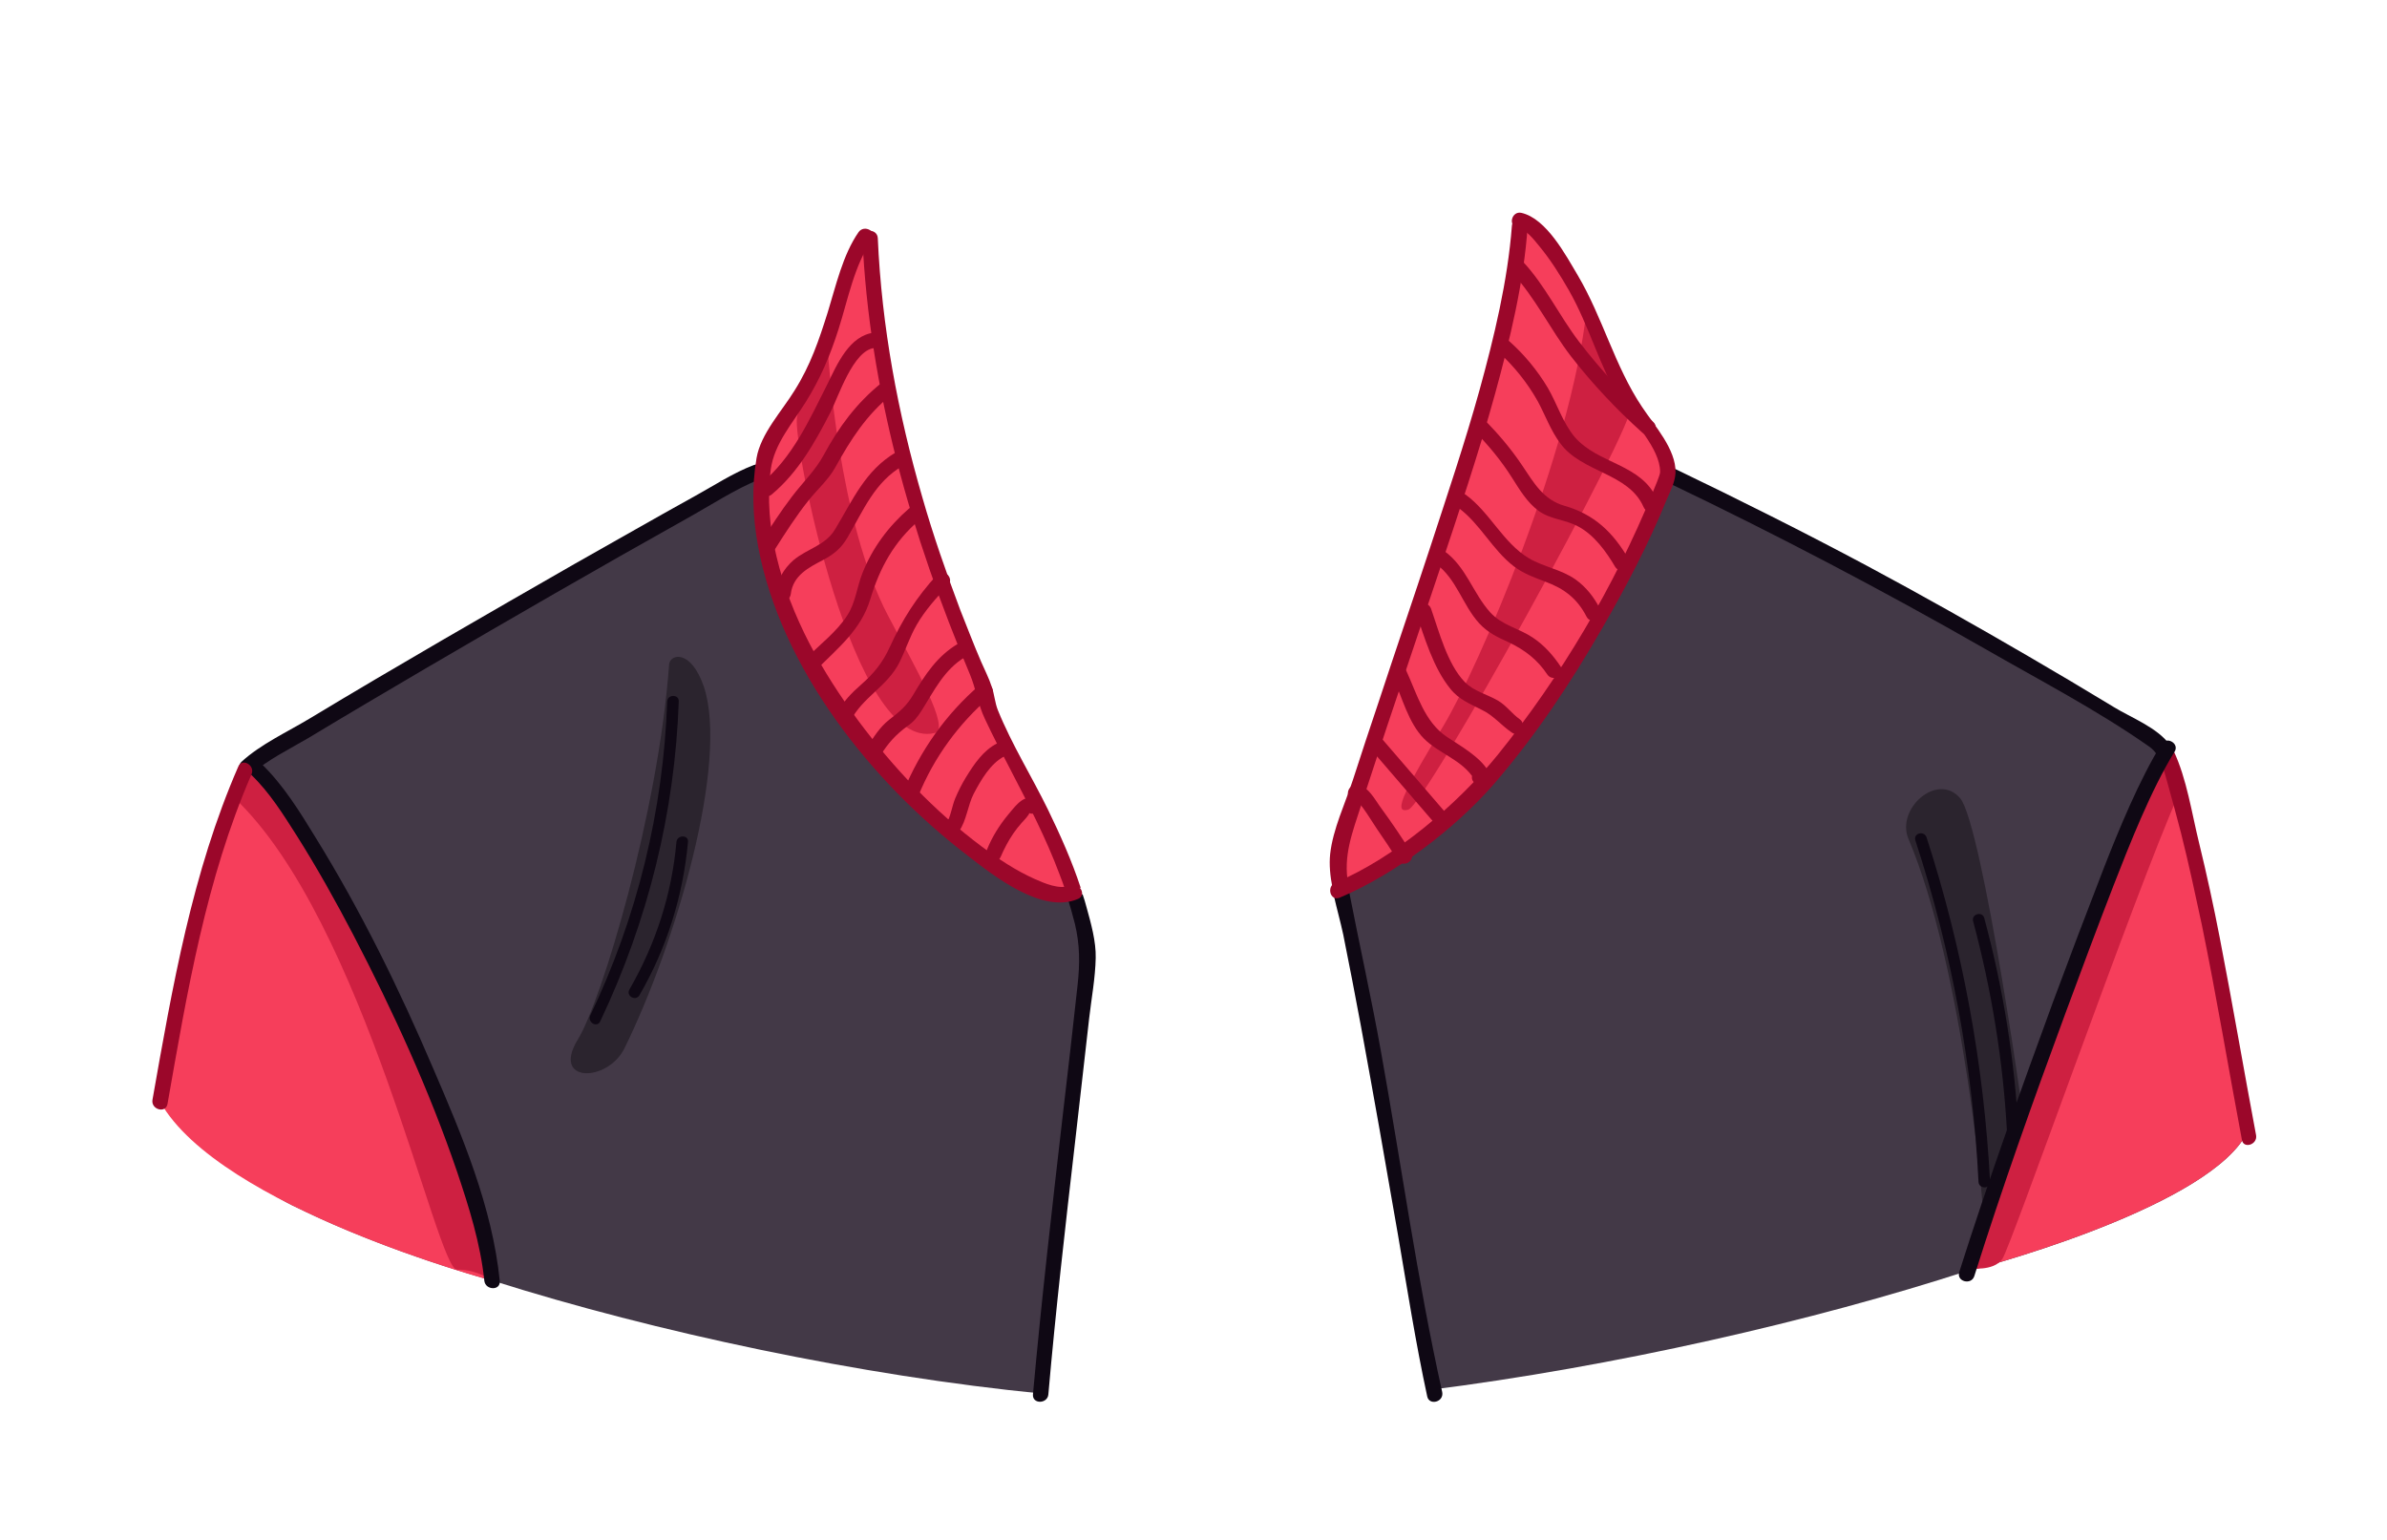 <?xml version="1.0" encoding="utf-8"?>
<!-- Generator: Adobe Illustrator 19.2.0, SVG Export Plug-In . SVG Version: 6.00 Build 0)  -->
<svg version="1.1" id="Layer_1" xmlns="http://www.w3.org/2000/svg" xmlns:xlink="http://www.w3.org/1999/xlink" x="0px" y="0px"
	 viewBox="0 0 620 400" style="enable-background:new 0 0 620 400;" xml:space="preserve">
<style type="text/css">
	.st0{fill:#433947;}
	.st1{fill:#F63E5B;}
	.st2{opacity:0.75;fill:#231E26;}
	.st3{fill:#CE2041;}
	.st4{fill:#9B072A;}
	.st5{fill:#0F0814;}
</style>
<g>
	<g>
		<path class="st0" d="M281.5,248.2c-2.3-20.7-11.5-40.2-20.3-58.8c-5-10.5-10.1-21-14.4-31.8c-4.3-10.7-7.5-21.8-11.3-32.6
			c-5-14.1-9.8-30.6-8.5-45.9c-0.1-0.2-0.2-0.4-0.3-0.6c-1.2-10.5-1.2-10.5-2.6-15.8c-4.1,4.8-1.1,5.4-13.5,35.7l-11.3,14.3l-3,10.1
			c0,0-35.9,19.3-41.7,23.1c-0.1,1.2-6.5,2.5-6.5,3.7c-28.9,13.6-51.1,28.1-77.8,45.7c-1.6,1.1-4.3,2.9-6,4.3l-0.1-0.1l-0.1,0.3
			c-0.1,0.1-0.3,0.2-0.4,0.4c-0.7,0.1-2.9,6.2-2.9,6.9c-3.5,3.6-1.5,6.9-4,12.1c-3.5,7.3-5.1,14.8-6.6,22.4
			c-4.2,16.1-10.3,41.5-8.5,44.6c1.3,2.4,3.1,1.7,5.2,4c2,3,5,6.8,10.8,10.8c5.1,3.5,11.8,9.2,19.7,12.8
			c24.1,11.8,50.7,18.9,50.7,18.9l0,0c42,13.3,95.6,24.7,142.6,29.3c-1.2-15.7,3.7-32.3,5.3-47.5C278.4,292.5,284,270.5,281.5,248.2
			z"/>
		<path class="st0" d="M578.7,266.5l-7.2-32.2l-0.2-0.7c-0.6-2.9-1.3-6-2.2-9.5c-1.8-7.3-3.2-16.6-5.8-23.1
			c-0.1-0.6-2.9-6.8-3.6-6.9c-1.6-1.4-6-4.3-7.8-5.6c-11.8-7.7-15.6-10-27.9-16.7c-13.7-7.4-85.8-47.7-88.3-47.4
			c-0.6-0.2-1.3-0.3-1.8-0.3l0.2-0.5c0,0-4.1-8-3.8-8.5c0.2-0.5-10-15.9-10-15.9l-10.5-23.6l-10.6-13.9l-3.5-3.9l-0.3,1.4
			c-0.2-0.2-0.5-0.4-0.8-0.5c-0.6,3-1.1,8.1-1.8,13l-2.1,10.7c-0.1,0.2-0.1,0.4-0.2,0.6c0,0.4-0.1,0.7-0.1,1l-11.5,40.6l0,0
			c-0.7,1.4-1.4,2.9-2.1,4.3c-1.9,4.2-2.8,8.8-3.9,13.3l-13.6,40l-8.7,26.6c-0.2,0.5-0.4,1.1-0.6,1.6c-0.3,0.9-0.6,1.7-0.8,2.5
			l-1.3,4l-0.1,3.3c-0.2,1.8-0.2,3.5-0.1,5.3v2.1l0.8,4.2l0,0c0.2,1.2,0.5,2.3,0.7,3.6c2,8.6,3.7,17.2,5.6,25.8
			c4.2,18.7,12.9,85.1,16.1,99.9c48.4-6.1,100.3-18,140.5-31.1c0,0.1,0,0.1,0.1,0.1c0,0,59.5-15.3,71.5-34.7
			C584.9,292.4,578.7,266.5,578.7,266.5z"/>
	</g>
	<g>
		<polygon class="st1" points="225.2,61.7 228.1,87.1 241.5,141.9 261.9,194.5 272.7,214.7 280.4,232 274.7,232 256.4,223.9 
			233.4,204.9 214.7,181 202.9,155.8 197.7,133.5 199.1,115.5 211.7,97.1 219.2,74.5 		"/>
		<path class="st1" d="M347.7,227.6l0.2-10.7l11.4-34.7l19.6-57.5L390.4,84l5.2-26.2l3.5,3.9l10.6,13.9l10.5,23.6
			c0,0,10.2,15.4,10,15.9s3.8,8.5,3.8,8.5l-14.6,27.1l-21.1,35.6L381,209.1l-17.4,14.4l-15.2,8.1L347.7,227.6z"/>
		<path class="st1" d="M64.2,199.4l8.6,7.6l12.6,18.2l14.7,29.7l11.4,25.2L123,307l4.9,25.7c0,0-70.9-19-86.3-46.5
			c-2.6-4.6,12-57.8,12-57.8L64.2,199.4z"/>
		<path class="st1" d="M511.5,330.1c-1-0.6,5-16.4,5-16.4l20.6-57.9l16.4-42.7l7.6-16.8l2.2,4.6l8.2,33.4l7.2,32.2
			c0,0,6.2,25.9,4.3,28.9C571,314.8,511.5,330.1,511.5,330.1z"/>
		<path class="st2" d="M173.8,172.6c-2.8,38.4-17.5,87.3-23.7,97.4c-7,11.4,7.7,11.2,12.1,2.3c13.3-27,27.2-74.3,20.6-94
			C179.4,168.5,174,169.9,173.8,172.6z"/>
		<path class="st2" d="M495.7,217.9c14.2,33.4,20.2,98.4,19.7,104.3s11.6-17.3,11.3-22.6c-0.3-5.2-11.8-85.6-17.6-92.3
			C503.2,200.5,492.4,210.1,495.7,217.9z"/>
	</g>
	<g>
		<path class="st3" d="M60.7,207.1c34.1,32,52.7,122.8,58,122.7s9.2,2.9,9.2,2.9l-3.6-19L109,274l-18-37.3l-15.9-26.2l-9.7-12
			C65.5,198.4,58.9,205.4,60.7,207.1z"/>
		<path class="st3" d="M561.1,196.3l-4.6,9.5L542.4,240l-17.1,48.5l-13.9,40.9c0,0,6.4,1,8.7-2.4s34.3-94.7,45.7-120.5
			C568,201.7,561.1,196.3,561.1,196.3z"/>
		<path class="st3" d="M215.1,92.1c0,0,2.7,43.4,15.5,67.7c7.2,13.7,16.4,29.6,12.2,30.6c-21.3,5.2-36.9-75.4-35.8-81.9
			C208.1,102,215.1,92.1,215.1,92.1z"/>
		<path class="st3" d="M412.1,80.5C408,117.7,384.2,173,375,188.4c-9.2,15.3-13.8,23.3-9.2,21.9c4.6-1.3,58.8-99.6,57.9-104.9
			s-5.2-11.7-5.2-11.7S412.5,76.9,412.1,80.5z"/>
	</g>
	<g>
		<g>
			<g>
				<path class="st4" d="M276.7,231.2c1.3-0.4,2.7-0.5,4-0.6c-2.3-7-5.3-13.7-8.5-20.3c-4.2-8.6-9.4-16.9-13-25.8
					c-0.8-2-0.9-4.1-1.6-6.1c-0.7-2.2-1.9-4.5-2.8-6.6c-1.9-4.4-3.6-8.9-5.4-13.4c-3.6-9.6-7-19.3-9.8-29.1
					c-6.4-22-10.6-44.6-11.6-67.4c-0.1-2.6-4.1-2.6-4,0c1.8,39.2,12.7,77.2,27.9,113.2c1.6,3.8,2.1,7.8,3.9,11.6
					c2.1,4.5,4.4,8.9,6.7,13.3c4.6,8.9,9.2,17.7,12.7,27.1C275.7,228.3,276.2,229.8,276.7,231.2z"/>
			</g>
			<g>
				<g>
					<path class="st5" d="M282.2,235.6c-0.3-1.1-0.6-2.2-1-3.3c-1.4,0.1-2.7,0.2-4,0.6c0.7,2.3,1.4,4.7,2,7.1
						c1.3,5.4,1.3,10.3,0.7,15.8c-1.2,11.1-2.5,22.3-3.8,33.4c-2.8,24.3-5.6,48.6-7.8,73c-0.2,2.6,3.8,2.5,4,0
						c1.9-21.8,4.4-43.5,6.9-65.2c1.2-10.8,2.5-21.6,3.7-32.5c0.6-5.2,1.6-10.5,1.7-15.7C284.7,244.6,283.4,239.9,282.2,235.6z"/>
					<g>
						<path class="st5" d="M497.5,218.3c9.4,28.7,14.9,58.5,16.4,88.7c0.1,1.9,3.1,1.9,3,0c-1.6-30.4-7.1-60.5-16.5-89.5
							C499.8,215.7,496.9,216.4,497.5,218.3L497.5,218.3z"/>
					</g>
					<g>
						<path class="st5" d="M512.5,239.3c4.8,17.9,7.8,36.3,8.8,54.8c0.1,1.9,3.1,1.9,3,0c-1-18.8-4-37.4-8.9-55.6
							C514.9,236.6,512,237.4,512.5,239.3L512.5,239.3z"/>
					</g>
					<g>
						<path class="st5" d="M173.3,182.2c-1,28.3-7.8,56.1-20,81.6c-0.8,1.7,1.8,3.3,2.6,1.5c12.4-26.1,19.4-54.3,20.4-83.1
							C176.4,180.3,173.4,180.3,173.3,182.2L173.3,182.2z"/>
					</g>
					<g>
						<path class="st5" d="M175.7,218.7c-1.2,13.6-5.4,26.5-12.2,38.3c-1,1.7,1.6,3.2,2.6,1.5c7.1-12.3,11.3-25.7,12.6-39.8
							C178.9,216.8,175.9,216.8,175.7,218.7L175.7,218.7z"/>
					</g>
					<path class="st5" d="M358.7,273.2c-2.5-14-5.6-27.8-8.3-41.7c-1.3,0.4-2.7,0.6-4,0.9c0.8,3.6,1.8,7.1,2.5,10.4
						c1.6,7.9,3.1,15.8,4.6,23.8c3.3,18,6.5,36.1,9.6,54.1c2.4,14,4.6,28.1,7.6,42c0.5,2.5,4.4,1.5,3.9-1.1
						C368.1,332.4,364,302.6,358.7,273.2z"/>
				</g>
				<path class="st5" d="M563.6,193.5c-3.2-4.5-10.1-7.1-14.5-9.8c-7.4-4.5-14.8-8.9-22.2-13.2c-13.9-8.1-27.9-16-42.1-23.6
					c-16.3-8.7-32.9-17-49.5-25c-2.3-1.1-4.3,2.3-2,3.5c28,13.4,55.5,27.8,82.4,43.2c14.1,8.1,28.9,15.8,42.2,25.1
					c1.4,0.9,2.3,2.1,3,3.3C561.8,196.1,562.6,194.7,563.6,193.5z"/>
				<g>
					<path class="st5" d="M65.6,200.9c3.5-3.3,9.9-6.5,14.5-9.2c10.1-6.1,20.3-12.1,30.5-18.1c22.4-13.1,44.9-26.1,67.6-38.8
						c5.8-3.2,13.2-8,18.7-10.1c2.4-0.9,1.3-4.8-1.1-3.9c-5.3,2-10.3,5.3-15.2,8c-10.5,5.8-20.9,11.8-31.4,17.7
						c-23,13.2-46,26.4-68.7,40.1c-5.8,3.5-12.8,6.7-17.8,11.3C60.9,199.8,63.7,202.6,65.6,200.9L65.6,200.9z"/>
				</g>
			</g>
			<g>
				<path class="st4" d="M223,60.3c-4.1,5.9-5.9,14-8,20.8c-2.3,7.3-4.5,13.8-8.6,20.3c-3.3,5.4-8.8,11.2-9.9,17.6
					c-1.3,7.6-1,15.3,0.4,22.9c5.9,31.7,29.4,61.2,54.5,80.4c6.7,5.2,19.3,15.2,28.6,11.2c2.4-1,0.3-4.5-2-3.5
					c-2.8,1.2-6.8-0.6-9.3-1.7c-4.9-2.2-9.4-5.2-13.7-8.4c-12.2-9.1-22.9-20.4-32-32.6c-9.5-12.8-17.6-27.1-21.3-42.7
					c-1.8-7.4-2.5-15.1-1.5-22.7c0.9-6.6,5.6-11.9,9.1-17.5c3.8-6.1,6.3-12,8.5-18.9c2.4-7.5,4.1-16.7,8.7-23.2
					C228,60.2,224.5,58.2,223,60.3L223,60.3z"/>
			</g>
			<g>
				<path class="st5" d="M65.2,201.2c4.8,4.6,8.4,10.4,11.9,15.9c5.3,8.4,10.1,17,14.7,25.8c10.3,19.8,19.7,40.3,26.9,61.4
					c3.1,9.2,6.1,18.7,7.1,28.4c0.3,2.5,4.3,2.6,4,0c-1.9-19.1-9.8-37.8-17.3-55.2c-8.8-20.6-18.7-40.8-30.5-59.9
					c-4.1-6.7-8.4-13.7-14.1-19.2C66.2,196.6,63.4,199.4,65.2,201.2L65.2,201.2z"/>
			</g>
			<g>
				<path class="st4" d="M392.7,58.7c-1.1,14.3-4.6,28.8-8.4,42.6c-3.8,13.7-8.4,27.3-12.8,40.8c-4.4,13.4-9,26.8-13.4,40.2
					c-2.3,6.8-4.5,13.5-6.7,20.3c-2,6.1-5.2,12.8-5.9,19.2c-0.3,2.8,0,5.8,0.6,8.8c1.4-0.3,2.7-0.5,4.1-0.9
					c-1.4-7.4,1.1-13.5,3.3-20.4c2.2-6.8,4.5-13.6,6.7-20.4c4.5-13.4,9-26.8,13.5-40.2c5.1-15.3,10.3-30.7,14.6-46.3
					c3.9-14.2,7.5-29,8.5-43.7C396.8,56.2,392.8,56.2,392.7,58.7z"/>
			</g>
			<g>
				<path class="st4" d="M61.9,199.1c-12,27.5-17.1,57.2-22.3,86.6c-0.4,2.5,3.4,3.6,3.9,1.1c5.1-29,10-58.5,21.8-85.6
					C66.4,198.8,62.9,196.8,61.9,199.1L61.9,199.1z"/>
			</g>
			<g>
				<path class="st4" d="M394.1,59.1c2.3,0.5,4.2,3,5.6,4.7c3,3.6,5.5,7.6,7.8,11.6c5.3,9.3,8,19.8,13.5,29c3,5,10.2,12,10.2,18.2
					c0,0.8-1.4,4-2,5.5c-9.9,24.2-23.8,47.7-40.2,68c-10.4,12.8-26.7,26.7-42.2,33.2c-2.3,1-1.3,4.8,1.1,3.9
					c14.3-6,30-17.9,40.1-29.5c10.8-12.5,20-26.3,28.2-40.6c6.2-10.7,12-21.8,16.7-33.3c0.9-2.1,2.2-4.6,2.3-7
					c0.2-6.1-5.6-12.4-8.7-17.1c-7.1-10.6-10.2-23.2-16.7-34.2c-3.1-5.2-8.1-14.7-14.6-16.2C392.7,54.7,391.6,58.6,394.1,59.1
					L394.1,59.1z"/>
			</g>
			<g>
				<path class="st4" d="M586,294.9c-3.2-17-6.1-34.1-9.4-51.1c-1.6-8.3-3.4-16.6-5.4-24.8c-1.9-7.7-3.2-16.7-6.6-23.9
					c-0.1-0.2-0.2-0.4-0.3-0.6c-1,1.2-1.8,2.6-3,3.6c0.8,1.7,1.2,3.7,1.8,5.7c1.2,4.2,2.3,8.4,3.4,12.6c2,7.9,3.7,15.9,5.4,23.8
					c3.8,18.5,6.9,37.2,10.4,55.8C582.6,298.5,586.4,297.4,586,294.9z"/>
			</g>
			<g>
				<path class="st5" d="M561.4,193.3c-5.7,9.2-11.1,22.3-15,32.3c-4.5,11.6-8.9,23.2-13.2,34.8c-8.5,23.2-16.8,46.4-24.3,70
					c-0.8,2.5,3.1,3.5,3.9,1.1c7.2-22.9,15.3-45.6,23.6-68.1c4.1-11.1,8.2-22.1,12.5-33.2c4.2-10.8,9.8-25,15.9-34.9
					C566.2,193.2,562.8,191.1,561.4,193.3L561.4,193.3z"/>
			</g>
			<g>
				<path class="st4" d="M352,207.9c1.1-0.1,4.9,6.4,5.7,7.5c1.8,2.6,3.6,5.3,5.3,8c1.4,2.2,4.8,0.2,3.5-2c-2.4-3.9-5-7.7-7.7-11.4
					c-1.6-2.1-3.6-6.3-6.7-6.1C349.5,204.1,349.4,208.1,352,207.9L352,207.9z"/>
			</g>
			<g>
				<path class="st4" d="M356.4,195c5.6,6.5,11.2,13,16.8,19.5c1.7,2,4.5-0.9,2.8-2.8c-5.6-6.5-11.2-13-16.8-19.5
					C357.5,190.3,354.7,193.1,356.4,195L356.4,195z"/>
			</g>
			<g>
				<path class="st4" d="M361.9,176.1c2.3,5.1,3.9,11.6,7.9,15.7c3.8,3.9,10.1,5.6,13.1,10.6c0-0.7,0-1.3,0-2c0,0.1,0,0.2-0.1,0.3
					c0.8-0.3,1.6-0.6,2.3-0.9c-0.1,0-0.2,0-0.3-0.1c-2.5-0.4-3.6,3.5-1,3.9c0.1,0,0.3,0,0.4,0.1c1,0.1,1.7-0.1,2.3-0.9
					c0.1-0.1,0.2-0.2,0.2-0.3c0.4-0.6,0.3-1.4,0-2c-2.2-3.9-7.3-6.7-10.9-9.1c-5.8-3.9-7.7-11-10.5-17.1
					C364.3,171.7,360.9,173.7,361.9,176.1L361.9,176.1z"/>
			</g>
			<g>
				<path class="st4" d="M367.8,159.2c2.2,6.4,4.5,14.3,8.9,19.7c2.2,2.8,5.1,3.9,8.2,5.5c3.1,1.5,5,4,7.8,5.9c2.1,1.5,4.1-2,2-3.5
					c-2-1.4-3.4-3.5-5.6-4.8c-2.9-1.7-6.3-2.4-8.7-4.9c-4.5-4.7-6.6-13-8.7-19C370.8,155.7,366.9,156.8,367.8,159.2L367.8,159.2z"/>
			</g>
			<g>
				<path class="st4" d="M373,146.5c5.3,3.8,6.9,10.7,11.2,15.4c2.2,2.4,4.7,3.6,7.6,4.9c4.2,2,7.5,4.5,10.1,8.4
					c1.4,2.1,4.9,0.1,3.5-2c-2-3-4.3-5.6-7.3-7.6c-3.6-2.4-8-3.2-11-6.5c-4.6-5.1-6.2-11.8-12-16C372.9,141.6,370.9,145,373,146.5
					L373,146.5z"/>
			</g>
			<g>
				<path class="st4" d="M378.8,131.9c5.7,4.2,8.8,10.9,14.4,15.2c2.5,1.9,5.3,2.9,8.2,4c4.9,1.8,8.3,4.4,10.7,9.1
					c1.2,2.3,4.6,0.3,3.5-2c-1.5-3-3.6-5.7-6.4-7.7c-3.7-2.6-8.2-3.2-12.1-5.5c-6.7-4-10.1-11.9-16.4-16.5
					C378.8,127,376.8,130.4,378.8,131.9L378.8,131.9z"/>
			</g>
			<g>
				<path class="st4" d="M382.7,111.7c3.8,3.8,7.2,7.9,10.1,12.5c1.9,3,3.8,6.2,6.7,8.4c3.2,2.4,7.1,2.3,10.5,4.2
					c4.1,2.2,7.2,6.5,9.5,10.4c1.3,2.2,4.8,0.2,3.5-2c-4-6.9-8.9-11.6-16.6-13.8c-5.6-1.6-8-6-11.1-10.6c-2.9-4.3-6.2-8.2-9.9-11.9
					C383.7,107,380.9,109.9,382.7,111.7L382.7,111.7z"/>
			</g>
			<g>
				<path class="st4" d="M268.3,207.4c-2.7-1-5.1,2.7-6.6,4.4c-2.2,2.7-4,5.6-5.3,8.8c-1,2.3,2.4,4.4,3.5,2c0.9-2.1,2-4.2,3.3-6.1
					c0.7-1,1.4-1.9,2.2-2.8c0.2-0.2,2.2-2.3,1.9-2.5C269.6,212.2,270.7,208.3,268.3,207.4L268.3,207.4z"/>
			</g>
			<g>
				<path class="st4" d="M259,193.1c-3.6,1.8-6,5.4-8.1,8.8c-1.1,1.8-2,3.6-2.8,5.5c-0.8,1.9-1.2,4.9-2.3,6.5c1-0.1,2.1-0.3,3.1-0.4
					c-0.1-0.1-0.1-0.1-0.2-0.2c0.1,0.8,0.2,1.6,0.3,2.4c0-0.1,0.1-0.1,0.1-0.2c1.4-2.2-2-4.2-3.5-2c0,0.1-0.1,0.1-0.1,0.2
					c-0.5,0.7-0.3,1.9,0.3,2.4c0.1,0.1,0.1,0.1,0.2,0.2c1,0.9,2.4,0.7,3.1-0.4c1.9-2.6,2.3-6.8,3.8-9.7c1.9-3.6,4.3-7.8,7.9-9.7
					C263.3,195.4,261.3,191.9,259,193.1L259,193.1z"/>
			</g>
			<g>
				<path class="st4" d="M254.4,178c-8.8,7.6-15.4,17-19.8,27.7c-1,2.4,2.9,3.4,3.9,1.1c4.1-10.1,10.5-18.8,18.7-25.9
					C259.2,179.2,256.4,176.4,254.4,178L254.4,178z"/>
			</g>
			<g>
				<path class="st4" d="M248.7,167.3c-5.2,3.1-8.4,7.9-11.4,13c-1.8,3.1-3.7,4.6-6.4,6.7c-2.4,1.9-4.1,4.6-5.7,7.2
					c-1.3,2.2,2.1,4.2,3.5,2c2-3.2,4-5.4,7-7.6c1.6-1.1,2.5-2.2,3.6-3.9c3.3-5.2,5.9-10.8,11.5-14.1C253,169.4,251,166,248.7,167.3
					L248.7,167.3z"/>
			</g>
			<g>
				<path class="st4" d="M243.4,149.3c-5.4,5.9-9,11.6-12.3,18.8c-1.8,4-4.2,6.9-7.4,9.7c-2.5,2.2-4.7,4.4-6.3,7.5
					c-1.1,2.3,2.3,4.3,3.5,2c3-6.1,9.6-9,12.7-15.2c1.6-3.2,2.7-6.7,4.5-9.8c2.2-3.8,5.1-7,8.1-10.2
					C248,150.3,245.2,147.4,243.4,149.3L243.4,149.3z"/>
			</g>
			<g>
				<path class="st4" d="M236.1,132.1c-5.3,4.6-9.5,10.2-12.1,16.8c-1.4,3.5-1.8,7.7-3.9,10.9c-2.7,4.3-7.4,7.8-10.9,11.4
					c-1.8,1.8,1,4.7,2.8,2.8c5.7-5.7,11.6-10.4,14-18.2c2.5-8.3,6.2-15.1,12.9-20.8C240.9,133.2,238,130.4,236.1,132.1L236.1,132.1z
					"/>
			</g>
			<g>
				<path class="st4" d="M232.7,117.5c-8,4.7-11.2,12.4-15.8,20c-2.5,4.2-7.2,5-10.8,8c-2.7,2.4-4.2,5.2-4.7,8.8
					c-0.3,2.5,3.7,2.5,4,0c0.6-4.9,4.7-6.9,8.5-8.9c2.8-1.5,4.7-3.1,6.3-5.9c4.1-7,7-14.3,14.3-18.5
					C236.9,119.7,234.9,116.2,232.7,117.5L232.7,117.5z"/>
			</g>
			<g>
				<path class="st4" d="M228.8,99.6c-6.4,5.2-10.9,11.3-14.8,18.5c-2.2,4.1-5.5,7.2-8.3,10.9c-2.9,3.8-5.5,7.8-8,11.8
					c-1.4,2.2,2.1,4.2,3.5,2c2.8-4.4,5.6-8.8,8.8-12.8c2.3-2.9,5.1-5.3,6.9-8.5c4.1-7.4,8.1-13.7,14.8-19.1
					C233.6,100.8,230.8,98,228.8,99.6L228.8,99.6z"/>
			</g>
			<g>
				<path class="st4" d="M227.1,86.4c-6.5,0.7-9.7,8.3-12.2,13.4c-4.7,9.3-9,19-17.2,25.8c-2,1.6,0.9,4.5,2.8,2.8
					c6.8-5.7,11.2-13.5,15.2-21.3c2.1-4.1,5.9-16.1,11.4-16.7C229.6,90.1,229.7,86.1,227.1,86.4L227.1,86.4z"/>
			</g>
			<g>
				<path class="st4" d="M389.3,91.5c4,3.7,7.4,7.9,10.1,12.7c2,3.7,3.4,7.7,5.9,11c5.6,7.6,17.7,7.6,21.6,16.5c1,2.4,4.5,0.3,3.5-2
					c-4.1-9.3-15.3-9.1-21.4-16.2c-3.1-3.7-4.6-8.7-7-12.8c-2.7-4.5-6-8.5-9.9-12C390.3,86.9,387.5,89.8,389.3,91.5L389.3,91.5z"/>
			</g>
			<g>
				<path class="st4" d="M392.8,70.9c5.9,6.3,9.9,14.7,15.2,21.6c5.6,7.2,11.8,13.8,18.6,19.9c1.9,1.7,4.7-1.1,2.8-2.8
					c-7-6.4-13.5-13.3-19.3-20.9c-5.1-6.7-8.8-14.6-14.5-20.7C393.9,66.2,391.1,69,392.8,70.9L392.8,70.9z"/>
			</g>
		</g>
	</g>
</g>
</svg>
